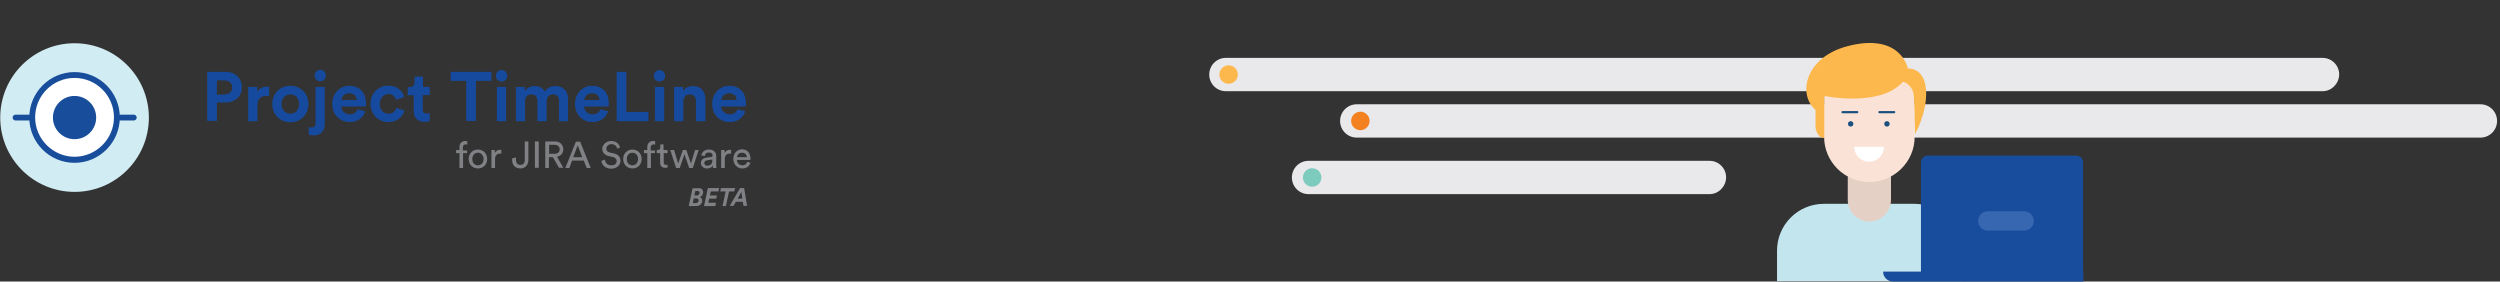 <?xml version="1.0" encoding="utf-8"?>
<!-- Generator: Adobe Illustrator 22.0.1, SVG Export Plug-In . SVG Version: 6.00 Build 0)  -->
<svg version="1.1" id="Layer_1" xmlns="http://www.w3.org/2000/svg" xmlns:xlink="http://www.w3.org/1999/xlink" x="0px" y="0px"
	 viewBox="0 0 1110 125" style="enable-background:new 0 0 1110 125;" xml:space="preserve">
<rect x="0" y="0" width="1110" height="125" fill="#333333" stroke="none"/>
<style type="text/css">
	.st0{fill:#E9E8EB;}
	.st1{fill:#FCB84D;}
	.st2{fill:#F48120;}
	.st3{fill:#7CCBBD;}
	.st4{fill:#425471;}
	.st5{fill:#FFFFFF;}
	.st6{fill:#475671;}
	.st7{fill:#128944;}
	.st8{fill:#AEDDD4;}
	.st9{fill:#E5D0C6;}
	.st10{fill:#FAE3D6;}
	.st11{fill:#FCB84C;}
	.st12{fill:#1A507F;}
	.st13{fill:#184C9C;}
	.st14{fill:#3767B0;}
	.st15{fill:#C3E7EF;}
	.st16{fill:#53C0AA;}
	.st17{fill:none;}
	.st18{fill:#3A7FB2;}
	.st19{fill:#C0C5CE;}
	.st20{fill:#7AB4C5;}
	.st21{display:none;}
	.st22{display:inline;}
	.st23{fill:#D2EDF3;}
	.st24{fill:#387FB2;}
	.st25{fill:none;stroke:#387FB2;stroke-width:3.08;stroke-linecap:round;stroke-linejoin:round;stroke-miterlimit:10;}
	.st26{fill:#D1ECF2;}
	.st27{fill:#FFFFFF;stroke:#184D9B;stroke-width:3.871;stroke-linecap:round;stroke-linejoin:round;stroke-miterlimit:10;}
	.st28{fill:#184D9B;}
	.st29{fill:none;stroke:#425471;stroke-width:3.002;stroke-linecap:round;stroke-linejoin:round;stroke-miterlimit:10;}
	
		.st30{fill:none;stroke:#184C9C;stroke-width:4;stroke-linecap:round;stroke-linejoin:round;stroke-miterlimit:10;stroke-dasharray:0,16;}
	
		.st31{fill:#FFFFFF;stroke:#184C9C;stroke-width:4.561;stroke-linecap:round;stroke-linejoin:round;stroke-miterlimit:10;stroke-dasharray:0,18.243;}
	.st32{fill:#FFFFFF;stroke:#184D9B;stroke-width:4.726;stroke-linecap:round;stroke-linejoin:round;stroke-miterlimit:10;}
	.st33{fill:#FDEBEA;}
	.st34{fill:none;stroke:#C7C7C7;stroke-width:0.694;stroke-linecap:round;stroke-linejoin:round;stroke-miterlimit:10;}
	.st35{fill:none;stroke:#425471;stroke-width:2.083;stroke-linecap:round;stroke-linejoin:round;stroke-miterlimit:10;}
	
		.st36{fill:none;stroke:#184C9C;stroke-width:2.083;stroke-linecap:round;stroke-linejoin:round;stroke-miterlimit:10;stroke-dasharray:0,4.859;}
	.st37{fill:#FFFFFF;stroke:#E9E8EB;stroke-width:0.601;stroke-miterlimit:10;}
	.st38{fill:#B6B6B7;}
	.st39{fill:none;stroke:#E9E8EB;stroke-width:0.601;stroke-miterlimit:10;}
	.st40{fill:#CACAC9;}
	.st41{fill:#FBB64A;}
	.st42{fill:#53BFA9;}
	.st43{fill:#FFFFFF;stroke:#E9E8EB;stroke-width:0.603;stroke-miterlimit:10;}
	.st44{fill:none;stroke:#C7C7C7;stroke-width:1.155;stroke-linecap:round;stroke-linejoin:round;stroke-miterlimit:10;}
	.st45{fill:none;stroke:#425471;stroke-width:3.466;stroke-linecap:round;stroke-linejoin:round;stroke-miterlimit:10;}
	
		.st46{fill:none;stroke:#184C9C;stroke-width:3.466;stroke-linecap:round;stroke-linejoin:round;stroke-miterlimit:10;stroke-dasharray:0,8.088;}
	.st47{fill:#FFFFFF;stroke:#E9E8EB;stroke-width:1;stroke-miterlimit:10;}
	.st48{fill:none;stroke:#E9E8EB;stroke-width:1;stroke-miterlimit:10;}
	.st49{fill:#FFFFFF;stroke:#E9E8EB;stroke-width:1.004;stroke-miterlimit:10;}
	.st50{fill:#808184;}
	
		.st51{fill:none;stroke:#184C9C;stroke-width:4.561;stroke-linecap:round;stroke-linejoin:round;stroke-miterlimit:10;stroke-dasharray:0,18.243;}
	
		.st52{fill:none;stroke:#184C9C;stroke-width:2.63;stroke-linecap:round;stroke-linejoin:round;stroke-miterlimit:10;stroke-dasharray:0,10.521;}
	.st53{fill:#164A9E;}
	.st54{fill:#FFFFFF;stroke:#164A9E;stroke-width:4.473;stroke-linecap:round;stroke-linejoin:round;stroke-miterlimit:10;}
	.st55{fill:#FFFFFF;stroke:#475671;stroke-width:4.321;stroke-linecap:round;stroke-linejoin:round;stroke-miterlimit:10;}
	
		.st56{fill:none;stroke:#184C9C;stroke-width:4.436;stroke-linecap:round;stroke-linejoin:round;stroke-miterlimit:10;stroke-dasharray:0,17.745;}
	.st57{fill:#FFFFFF;stroke:#FFFFFF;stroke-width:0.999;stroke-miterlimit:10;}
	.st58{fill:none;stroke:#C7C7C7;stroke-width:1.003;stroke-linecap:round;stroke-linejoin:round;stroke-miterlimit:10;}
	.st59{fill:none;stroke:#425471;stroke-width:3.009;stroke-linecap:round;stroke-linejoin:round;stroke-miterlimit:10;}
	
		.st60{fill:none;stroke:#184C9C;stroke-width:3.009;stroke-linecap:round;stroke-linejoin:round;stroke-miterlimit:10;stroke-dasharray:0,7.021;}
	.st61{fill:#FFFFFF;stroke:#E9E8EB;stroke-width:0.868;stroke-miterlimit:10;}
	.st62{fill:none;stroke:#E9E8EB;stroke-width:0.868;stroke-miterlimit:10;}
	.st63{fill:#FFFFFF;stroke:#E9E8EB;stroke-width:0.872;stroke-miterlimit:10;}
	.st64{fill:#0747A6;}
	.st65{fill:none;stroke:#C7C7C7;stroke-width:0.827;stroke-linecap:round;stroke-linejoin:round;stroke-miterlimit:10;}
	.st66{fill:none;stroke:#425471;stroke-width:2.482;stroke-linecap:round;stroke-linejoin:round;stroke-miterlimit:10;}
	
		.st67{fill:none;stroke:#184C9C;stroke-width:2.482;stroke-linecap:round;stroke-linejoin:round;stroke-miterlimit:10;stroke-dasharray:0,5.791;}
	.st68{fill:#FFFFFF;stroke:#E9E8EB;stroke-width:0.716;stroke-miterlimit:10;}
	.st69{fill:none;stroke:#E9E8EB;stroke-width:0.716;stroke-miterlimit:10;}
	.st70{fill:#FFFFFF;stroke:#E9E8EB;stroke-width:0.719;stroke-miterlimit:10;}
	.st71{fill:none;stroke:#C7C7C7;stroke-width:0.598;stroke-linecap:round;stroke-linejoin:round;stroke-miterlimit:10;}
	.st72{fill:none;stroke:#425471;stroke-width:1.793;stroke-linecap:round;stroke-linejoin:round;stroke-miterlimit:10;}
	
		.st73{fill:none;stroke:#184C9C;stroke-width:1.793;stroke-linecap:round;stroke-linejoin:round;stroke-miterlimit:10;stroke-dasharray:0,4.183;}
	.st74{fill:#FFFFFF;stroke:#E9E8EB;stroke-width:0.517;stroke-miterlimit:10;}
	.st75{fill:none;stroke:#E9E8EB;stroke-width:0.517;stroke-miterlimit:10;}
	.st76{fill:#FFFFFF;stroke:#E9E8EB;stroke-width:0.519;stroke-miterlimit:10;}
	.st77{fill:#4FBFA5;}
	.st78{fill:none;stroke:#C7C7C7;stroke-width:0.704;stroke-linecap:round;stroke-linejoin:round;stroke-miterlimit:10;}
	.st79{fill:none;stroke:#425471;stroke-width:2.111;stroke-linecap:round;stroke-linejoin:round;stroke-miterlimit:10;}
	
		.st80{fill:none;stroke:#184C9C;stroke-width:2.111;stroke-linecap:round;stroke-linejoin:round;stroke-miterlimit:10;stroke-dasharray:0,4.926;}
	.st81{fill:#FFFFFF;stroke:#E9E8EB;stroke-width:0.609;stroke-miterlimit:10;}
	.st82{fill:none;stroke:#E9E8EB;stroke-width:0.609;stroke-miterlimit:10;}
	.st83{fill:#FFFFFF;stroke:#E9E8EB;stroke-width:0.612;stroke-miterlimit:10;}
	.st84{fill:none;stroke:#475671;stroke-width:6;stroke-miterlimit:10;}
	.st85{fill:#C3E5EE;}
	.st86{display:none;fill:none;stroke:#EE4036;stroke-miterlimit:10;}
</style>
<g>
	<g>
		<g>
			<circle class="st26" cx="33.1" cy="52.2" r="33"/>
		</g>
		<g>
			<path class="st28" d="M59.4,53.5H6.9c-0.7,0-1.3-0.6-1.3-1.3s0.6-1.3,1.3-1.3h52.5c0.7,0,1.3,0.6,1.3,1.3S60.1,53.5,59.4,53.5z"
				/>
		</g>
		<g>
			<circle class="st5" cx="33.1" cy="52.2" r="18.8"/>
			<path class="st28" d="M33.1,72.3C22,72.3,13,63.3,13,52.2S22,32,33.1,32s20.1,9,20.1,20.1S44.2,72.3,33.1,72.3z M33.1,34.6
				c-9.7,0-17.5,7.9-17.5,17.5s7.9,17.5,17.5,17.5s17.5-7.9,17.5-17.5S42.8,34.6,33.1,34.6z"/>
		</g>
		<g>
			<circle class="st28" cx="33.1" cy="52.2" r="9.6"/>
		</g>
	</g>
	<g>
		<g>
			<path class="st53" d="M96.3,45.5v8.2h-4.3V31.9h8.2c4.3,0,7.2,2.9,7.2,6.8c0,4-2.9,6.8-7.2,6.8H96.3z M99.7,41.9
				c2.1,0,3.4-1.2,3.4-3.1c0-1.9-1.3-3.1-3.4-3.1h-3.4v6.3H99.7z"/>
			<path class="st53" d="M119.4,42.7c-0.5-0.1-0.9-0.1-1.2-0.1c-2.1,0-3.9,1-3.9,4.3v6.9h-4.1V38.6h4v2.3c0.9-2,3-2.4,4.3-2.4
				c0.3,0,0.6,0,1,0.1V42.7z"/>
			<path class="st53" d="M136.9,46.2c0,4.7-3.4,8.1-8,8.1c-4.5,0-8-3.4-8-8.1c0-4.7,3.4-8.1,8-8.1C133.5,38.1,136.9,41.5,136.9,46.2
				z M132.8,46.2c0-2.9-1.9-4.3-3.9-4.3s-3.9,1.5-3.9,4.3c0,2.8,1.9,4.3,3.9,4.3S132.8,49,132.8,46.2z"/>
			<path class="st53" d="M140.1,38.6h4.1v16.5c0,2.9-1.8,5-4.8,5c-1.2,0-2.1-0.2-2.3-0.3v-3.4c0.3,0.1,0.7,0.2,1.3,0.2
				c1.2,0,1.7-0.7,1.7-1.8V38.6z M142.2,31c1.4,0,2.5,1.1,2.5,2.6c0,1.4-1.1,2.5-2.5,2.5c-1.4,0-2.5-1.1-2.5-2.5
				C139.6,32.2,140.8,31,142.2,31z"/>
			<path class="st53" d="M162.2,49.4c-0.8,2.6-3.2,4.8-6.9,4.8c-4.2,0-7.8-3-7.8-8.1c0-4.8,3.6-8,7.5-8c4.7,0,7.5,3,7.5,7.9
				c0,0.6-0.1,1.2-0.1,1.3h-10.9c0.1,2,1.8,3.5,3.8,3.5c1.9,0,3-1,3.5-2.3L162.2,49.4z M158.4,44.4c-0.1-1.5-1-3-3.4-3
				c-2.1,0-3.3,1.6-3.4,3H158.4z"/>
			<path class="st53" d="M168.6,46.2c0,2.7,1.8,4.3,3.9,4.3c2.1,0,3.1-1.4,3.5-2.6l3.6,1.2c-0.7,2.5-3.1,5.1-7.1,5.1
				c-4.5,0-8-3.4-8-8.1c0-4.7,3.5-8.1,7.9-8.1c4.1,0,6.5,2.6,7.1,5.1l-3.7,1.2c-0.4-1.3-1.3-2.6-3.4-2.6
				C170.4,41.9,168.6,43.4,168.6,46.2z"/>
			<path class="st53" d="M187.7,38.6h3.1v3.6h-3.1v6.4c0,1.3,0.6,1.8,1.8,1.8c0.5,0,1-0.1,1.3-0.1v3.4c-0.4,0.2-1.1,0.4-2.3,0.4
				c-3,0-4.8-1.8-4.8-4.7v-7.1h-2.7v-3.6h0.8c1.6,0,2.3-1,2.3-2.4V34h3.7V38.6z"/>
			<path class="st53" d="M211.3,35.9v17.8H207V35.9h-6.9v-4h18.1v4H211.3z"/>
			<path class="st53" d="M222.7,31.1c1.4,0,2.5,1.1,2.5,2.6c0,1.4-1.1,2.5-2.5,2.5c-1.4,0-2.5-1.1-2.5-2.5
				C220.1,32.2,221.3,31.1,222.7,31.1z M220.6,53.8V38.6h4.1v15.2H220.6z"/>
			<path class="st53" d="M229.1,53.8V38.6h3.9v1.9c0.8-1.5,2.8-2.3,4.4-2.3c2.1,0,3.7,0.9,4.5,2.5c1.2-1.9,2.8-2.5,4.8-2.5
				c2.8,0,5.5,1.7,5.5,5.8v9.8h-4v-9c0-1.6-0.8-2.9-2.7-2.9c-1.8,0-2.8,1.4-2.8,3v8.9h-4.1v-9c0-1.6-0.8-2.9-2.7-2.9
				c-1.8,0-2.8,1.3-2.8,3v8.9H229.1z"/>
			<path class="st53" d="M270,49.4c-0.8,2.6-3.2,4.8-6.9,4.8c-4.2,0-7.8-3-7.8-8.1c0-4.8,3.6-8,7.5-8c4.7,0,7.5,3,7.5,7.9
				c0,0.6-0.1,1.2-0.1,1.3h-10.9c0.1,2,1.8,3.5,3.8,3.5c1.9,0,3-1,3.5-2.3L270,49.4z M266.2,44.4c-0.1-1.5-1-3-3.4-3
				c-2.1,0-3.3,1.6-3.4,3H266.2z"/>
			<path class="st53" d="M273.8,53.8V31.9h4.3v17.8h9.8v4.1H273.8z"/>
			<path class="st53" d="M292.8,31.1c1.4,0,2.5,1.1,2.5,2.6c0,1.4-1.1,2.5-2.5,2.5c-1.4,0-2.5-1.1-2.5-2.5
				C290.3,32.2,291.4,31.1,292.8,31.1z M290.8,53.8V38.6h4.1v15.2H290.8z"/>
			<path class="st53" d="M303.4,53.8h-4.1V38.6h4v1.9c0.9-1.6,2.7-2.3,4.4-2.3c3.8,0,5.5,2.7,5.5,6v9.6H309v-8.9c0-1.7-0.8-3-2.8-3
				c-1.8,0-2.8,1.4-2.8,3.1V53.8z"/>
			<path class="st53" d="M330.9,49.4c-0.8,2.6-3.2,4.8-6.9,4.8c-4.2,0-7.8-3-7.8-8.1c0-4.8,3.6-8,7.5-8c4.7,0,7.5,3,7.5,7.9
				c0,0.6-0.1,1.2-0.1,1.3h-10.9c0.1,2,1.8,3.5,3.8,3.5c1.9,0,3-1,3.5-2.3L330.9,49.4z M327.1,44.4c-0.1-1.5-1-3-3.4-3
				c-2.1,0-3.3,1.6-3.4,3H327.1z"/>
		</g>
		<g>
			<path class="st50" d="M310.1,83.5c1.4,0,2.1,0.8,2.1,1.9c0,0.9-0.6,1.8-1.5,2.1c0.5,0.2,1.1,0.8,1.1,1.6c0,1.4-1.1,2.4-2.8,2.4
				h-3.2l1.7-7.9H310.1z M308.8,90.2c0.8,0,1.4-0.5,1.4-1.2c0-0.5-0.3-0.9-1.1-0.9H308l-0.4,2.1H308.8z M309.3,86.8
				c0.8,0,1.3-0.5,1.3-1.2c0-0.5-0.3-0.8-1-0.8h-0.9l-0.4,2H309.3z"/>
			<path class="st50" d="M312.6,91.4l1.7-7.9h5l-0.3,1.5h-3.4l-0.4,1.8h3.1l-0.3,1.4h-3.1l-0.4,1.8h3.4l-0.3,1.5H312.6z"/>
			<path class="st50" d="M323.7,85l-1.4,6.5h-1.5l1.4-6.5h-2.4l0.3-1.5h6.3L326,85H323.7z"/>
			<path class="st50" d="M329.8,89.6h-3.1l-1,1.8H324l4.6-7.9h1.8l1.3,7.9h-1.6L329.8,89.6z M327.5,88.2h2.1l-0.4-3L327.5,88.2z"/>
		</g>
		<g>
			<path class="st50" d="M205.6,68v6.6H204V68h-1.5v-1.4h1.5v-1.3c0-1.8,1.2-2.7,2.6-2.7c0.5,0,0.9,0.1,0.9,0.2v1.4
				c-0.1,0-0.3-0.1-0.7-0.1c-0.5,0-1.3,0.3-1.3,1.4v1.3h1.9V68H205.6z"/>
			<path class="st50" d="M216.3,70.6c0,2.4-1.7,4.2-4.1,4.2c-2.4,0-4.1-1.8-4.1-4.2c0-2.4,1.7-4.2,4.1-4.2
				C214.6,66.4,216.3,68.2,216.3,70.6z M214.7,70.6c0-1.8-1.2-2.8-2.5-2.8c-1.3,0-2.5,1-2.5,2.8c0,1.9,1.2,2.8,2.5,2.8
				C213.6,73.4,214.7,72.4,214.7,70.6z"/>
			<path class="st50" d="M222.7,68.2c-0.2,0-0.5,0-0.7,0c-1.3,0-2.2,0.7-2.2,2.4v4h-1.6v-8h1.5V68c0.6-1.2,1.6-1.5,2.4-1.5
				c0.2,0,0.4,0,0.5,0.1V68.2z"/>
			<path class="st50" d="M227.5,70.3l1.6-0.4v1.1c0,1.6,0.8,2.2,2,2.2c1.2,0,1.9-0.8,1.9-2.1v-8.3h1.6v8.2c0,2.1-1.3,3.8-3.5,3.8
				c-2.3,0-3.7-1.5-3.7-3.7V70.3z"/>
			<path class="st50" d="M237.5,74.6V62.8h1.7v11.7H237.5z"/>
			<path class="st50" d="M245.5,69.8h-1.8v4.8h-1.6V62.8h4.4c2.2,0,3.6,1.6,3.6,3.5c0,1.7-1.1,3-2.8,3.3l2.8,4.9h-1.9L245.5,69.8z
				 M246.3,68.3c1.3,0,2.2-0.8,2.2-2c0-1.2-0.9-2-2.2-2h-2.5v4H246.3z"/>
			<path class="st50" d="M259.2,71.3H254l-1.2,3.3H251l4.7-11.7h1.9l4.7,11.7h-1.8L259.2,71.3z M254.5,69.8h4l-2-5.3L254.5,69.8z"/>
			<path class="st50" d="M274,66c-0.1-0.8-0.8-2-2.5-2c-1.3,0-2.3,0.9-2.3,2c0,0.8,0.5,1.5,1.5,1.7l1.8,0.4c2,0.4,3,1.7,3,3.3
				c0,1.8-1.6,3.5-4.1,3.5c-2.8,0-4.2-1.8-4.4-3.5l1.6-0.5c0.1,1.3,1,2.5,2.8,2.5c1.6,0,2.4-0.8,2.4-1.9c0-0.8-0.6-1.6-1.8-1.8
				l-1.7-0.4c-1.7-0.4-2.9-1.5-2.9-3.2c0-1.8,1.7-3.5,3.9-3.5c2.6,0,3.7,1.6,4,2.9L274,66z"/>
			<path class="st50" d="M284.9,70.6c0,2.4-1.7,4.2-4.1,4.2s-4.1-1.8-4.1-4.2c0-2.4,1.7-4.2,4.1-4.2S284.9,68.2,284.9,70.6z
				 M283.3,70.6c0-1.8-1.2-2.8-2.5-2.8s-2.5,1-2.5,2.8c0,1.9,1.2,2.8,2.5,2.8S283.3,72.4,283.3,70.6z"/>
			<path class="st50" d="M289,68v6.6h-1.6V68h-1.5v-1.4h1.5v-1.3c0-1.8,1.2-2.7,2.6-2.7c0.5,0,0.9,0.1,0.9,0.2v1.4
				c-0.1,0-0.3-0.1-0.7-0.1c-0.5,0-1.3,0.3-1.3,1.4v1.3h1.9V68H289z"/>
			<path class="st50" d="M294.7,66.6h1.7V68h-1.7v4.1c0,0.7,0.3,1.1,1.1,1.1c0.2,0,0.5,0,0.6-0.1v1.3c-0.1,0-0.5,0.1-1.1,0.1
				c-1.4,0-2.2-0.8-2.2-2.3V68h-1.5v-1.4h0.4c0.9,0,1.2-0.5,1.2-1.2v-1.3h1.4V66.6z"/>
			<path class="st50" d="M304.7,66.6l2.1,6l1.8-6h1.6l-2.6,8H306l-2.1-6.1l-2.1,6.1h-1.6l-2.6-8h1.7l1.8,6l2.1-6H304.7z"/>
			<path class="st50" d="M313.6,70l2.2-0.3c0.5-0.1,0.6-0.3,0.6-0.6c0-0.8-0.5-1.4-1.7-1.4c-1.1,0-1.7,0.7-1.8,1.6l-1.5-0.3
				c0.2-1.5,1.5-2.6,3.3-2.6c2.4,0,3.3,1.4,3.3,2.9v4c0,0.7,0.1,1.1,0.1,1.3h-1.5c0-0.2-0.1-0.5-0.1-1.1c-0.3,0.6-1.1,1.3-2.6,1.3
				c-1.6,0-2.7-1.1-2.7-2.4C311.2,71,312.2,70.2,313.6,70z M316.3,71.2v-0.4l-2.4,0.4c-0.7,0.1-1.2,0.5-1.2,1.2
				c0,0.6,0.5,1.2,1.3,1.2C315.3,73.5,316.3,72.9,316.3,71.2z"/>
			<path class="st50" d="M324.7,68.2c-0.2,0-0.5,0-0.7,0c-1.3,0-2.2,0.7-2.2,2.4v4h-1.6v-8h1.5V68c0.6-1.2,1.6-1.5,2.4-1.5
				c0.2,0,0.4,0,0.5,0.1V68.2z"/>
			<path class="st50" d="M333.2,72.3c-0.4,1.4-1.7,2.5-3.6,2.5c-2.1,0-4-1.6-4-4.3c0-2.5,1.8-4.2,3.8-4.2c2.4,0,3.8,1.7,3.8,4.2
				c0,0.2,0,0.4,0,0.5h-6c0,1.4,1.1,2.4,2.4,2.4c1.3,0,1.9-0.7,2.2-1.6L333.2,72.3z M331.6,69.8c0-1.1-0.8-2-2.2-2
				c-1.3,0-2.1,1-2.2,2H331.6z"/>
		</g>
	</g>
</g>
<g>
	<g>
		<g>
			<path class="st0" d="M759,86.2H581c-4.1,0-7.4-3.3-7.4-7.4v0c0-4.1,3.3-7.4,7.4-7.4H759c4.1,0,7.4,3.3,7.4,7.4v0
				C766.3,82.9,763,86.2,759,86.2z"/>
		</g>
		<g>
			<circle class="st3" cx="582.6" cy="78.8" r="4.1"/>
		</g>
	</g>
	<g>
		<g>
			<path class="st0" d="M1101.3,61.1H602.4c-4.1,0-7.4-3.3-7.4-7.4v0c0-4.1,3.3-7.4,7.4-7.4h498.9c4.1,0,7.4,3.3,7.4,7.4v0
				C1108.7,57.8,1105.4,61.1,1101.3,61.1z"/>
		</g>
		<g>
			<circle class="st2" cx="604" cy="53.7" r="4.1"/>
		</g>
	</g>
	<g>
		<g>
			<path class="st0" d="M1031.2,40.5H544.3c-4.1,0-7.4-3.3-7.4-7.4v0c0-4.1,3.3-7.4,7.4-7.4h486.9c4.1,0,7.4,3.3,7.4,7.4v0
				C1038.5,37.2,1035.2,40.5,1031.2,40.5z"/>
		</g>
		<g>
			<circle class="st1" cx="545.5" cy="33.1" r="4.1"/>
		</g>
	</g>
	<g>
		<g>
			<g>
				<g>
					<path class="st85" d="M870.8,124.8h-81.8v-13.5c0-11.5,9.3-20.8,20.8-20.8H850c11.5,0,20.8,9.3,20.8,20.8V124.8z"/>
				</g>
			</g>
		</g>
		<g>
			<g>
				<g>
					<path class="st9" d="M830,98.4L830,98.4c-5.3,0-9.6-4.3-9.6-9.6v-10c0-0.7,0.6-1.3,1.3-1.3h16.6c0.7,0,1.3,0.6,1.3,1.3v10
						C839.5,94.1,835.2,98.4,830,98.4z"/>
				</g>
			</g>
		</g>
		<g>
			<g>
				<g>
					<path class="st10" d="M830,80.8L830,80.8c-11.1,0-20.1-9-20.1-20.1V43.3c0-7,5.7-12.7,12.7-12.7h16c6.3,0,11.5,5.1,11.5,11.5
						v18.7C850.1,71.8,841,80.8,830,80.8z"/>
				</g>
			</g>
		</g>
		<g>
			<path class="st11" d="M806.1,48.8v7.9c0,0,0.6,4.6,3.9,4.6V42.6c0,0,24.8,5.2,34.9-6.3c0,0,1.8,0.2,3.5,2.5
				c1.6,2.3,1.5,2.5,1.9,20.7c0,0,5.2-9.1,4.9-18.8c-0.3-8.1-4.6-10.3-8.1-10.3c0,0-3.1-16.1-26.8-9.9
				C801.5,25.4,798,41.9,806.1,48.8z"/>
		</g>
		<g>
			<path class="st5" d="M823.3,65.2h13.2c0,3.6-3,6.6-6.6,6.6C826.3,71.8,823.3,68.9,823.3,65.2"/>
		</g>
		<g>
			<g>
				<path class="st12" d="M841,50.3h-6.5c-0.3,0-0.5-0.2-0.5-0.5s0.2-0.5,0.5-0.5h6.5c0.3,0,0.5,0.2,0.5,0.5S841.3,50.3,841,50.3z"
					/>
			</g>
		</g>
		<g>
			<g>
				<path class="st12" d="M824.6,50.3h-6.5c-0.3,0-0.5-0.2-0.5-0.5s0.2-0.5,0.5-0.5h6.5c0.3,0,0.5,0.2,0.5,0.5
					S824.9,50.3,824.6,50.3z"/>
			</g>
		</g>
		<g>
			<circle class="st12" cx="821.7" cy="55" r="1.2"/>
		</g>
		<g>
			<circle class="st12" cx="837.8" cy="55" r="1.2"/>
		</g>
	</g>
	<g>
		<g>
			<g>
				<g>
					<path class="st13" d="M925,121.3h-72.1V72.1c0-1.7,1.4-3,3-3h66c1.7,0,3,1.4,3,3V121.3z"/>
				</g>
			</g>
		</g>
		<g>
			<g>
				<g>
					<path class="st13" d="M925,125h-84.5c-2.5,0-4.4-2-4.4-4.4l0,0H925V125z"/>
				</g>
			</g>
		</g>
		<g>
			<g>
				<g>
					<path class="st14" d="M898.7,102.4h-16.1c-2.4,0-4.3-1.9-4.3-4.3v0c0-2.4,1.9-4.3,4.3-4.3h16.1c2.4,0,4.3,1.9,4.3,4.3v0
						C903,100.5,901.1,102.4,898.7,102.4z"/>
				</g>
			</g>
		</g>
	</g>
</g>
</svg>
